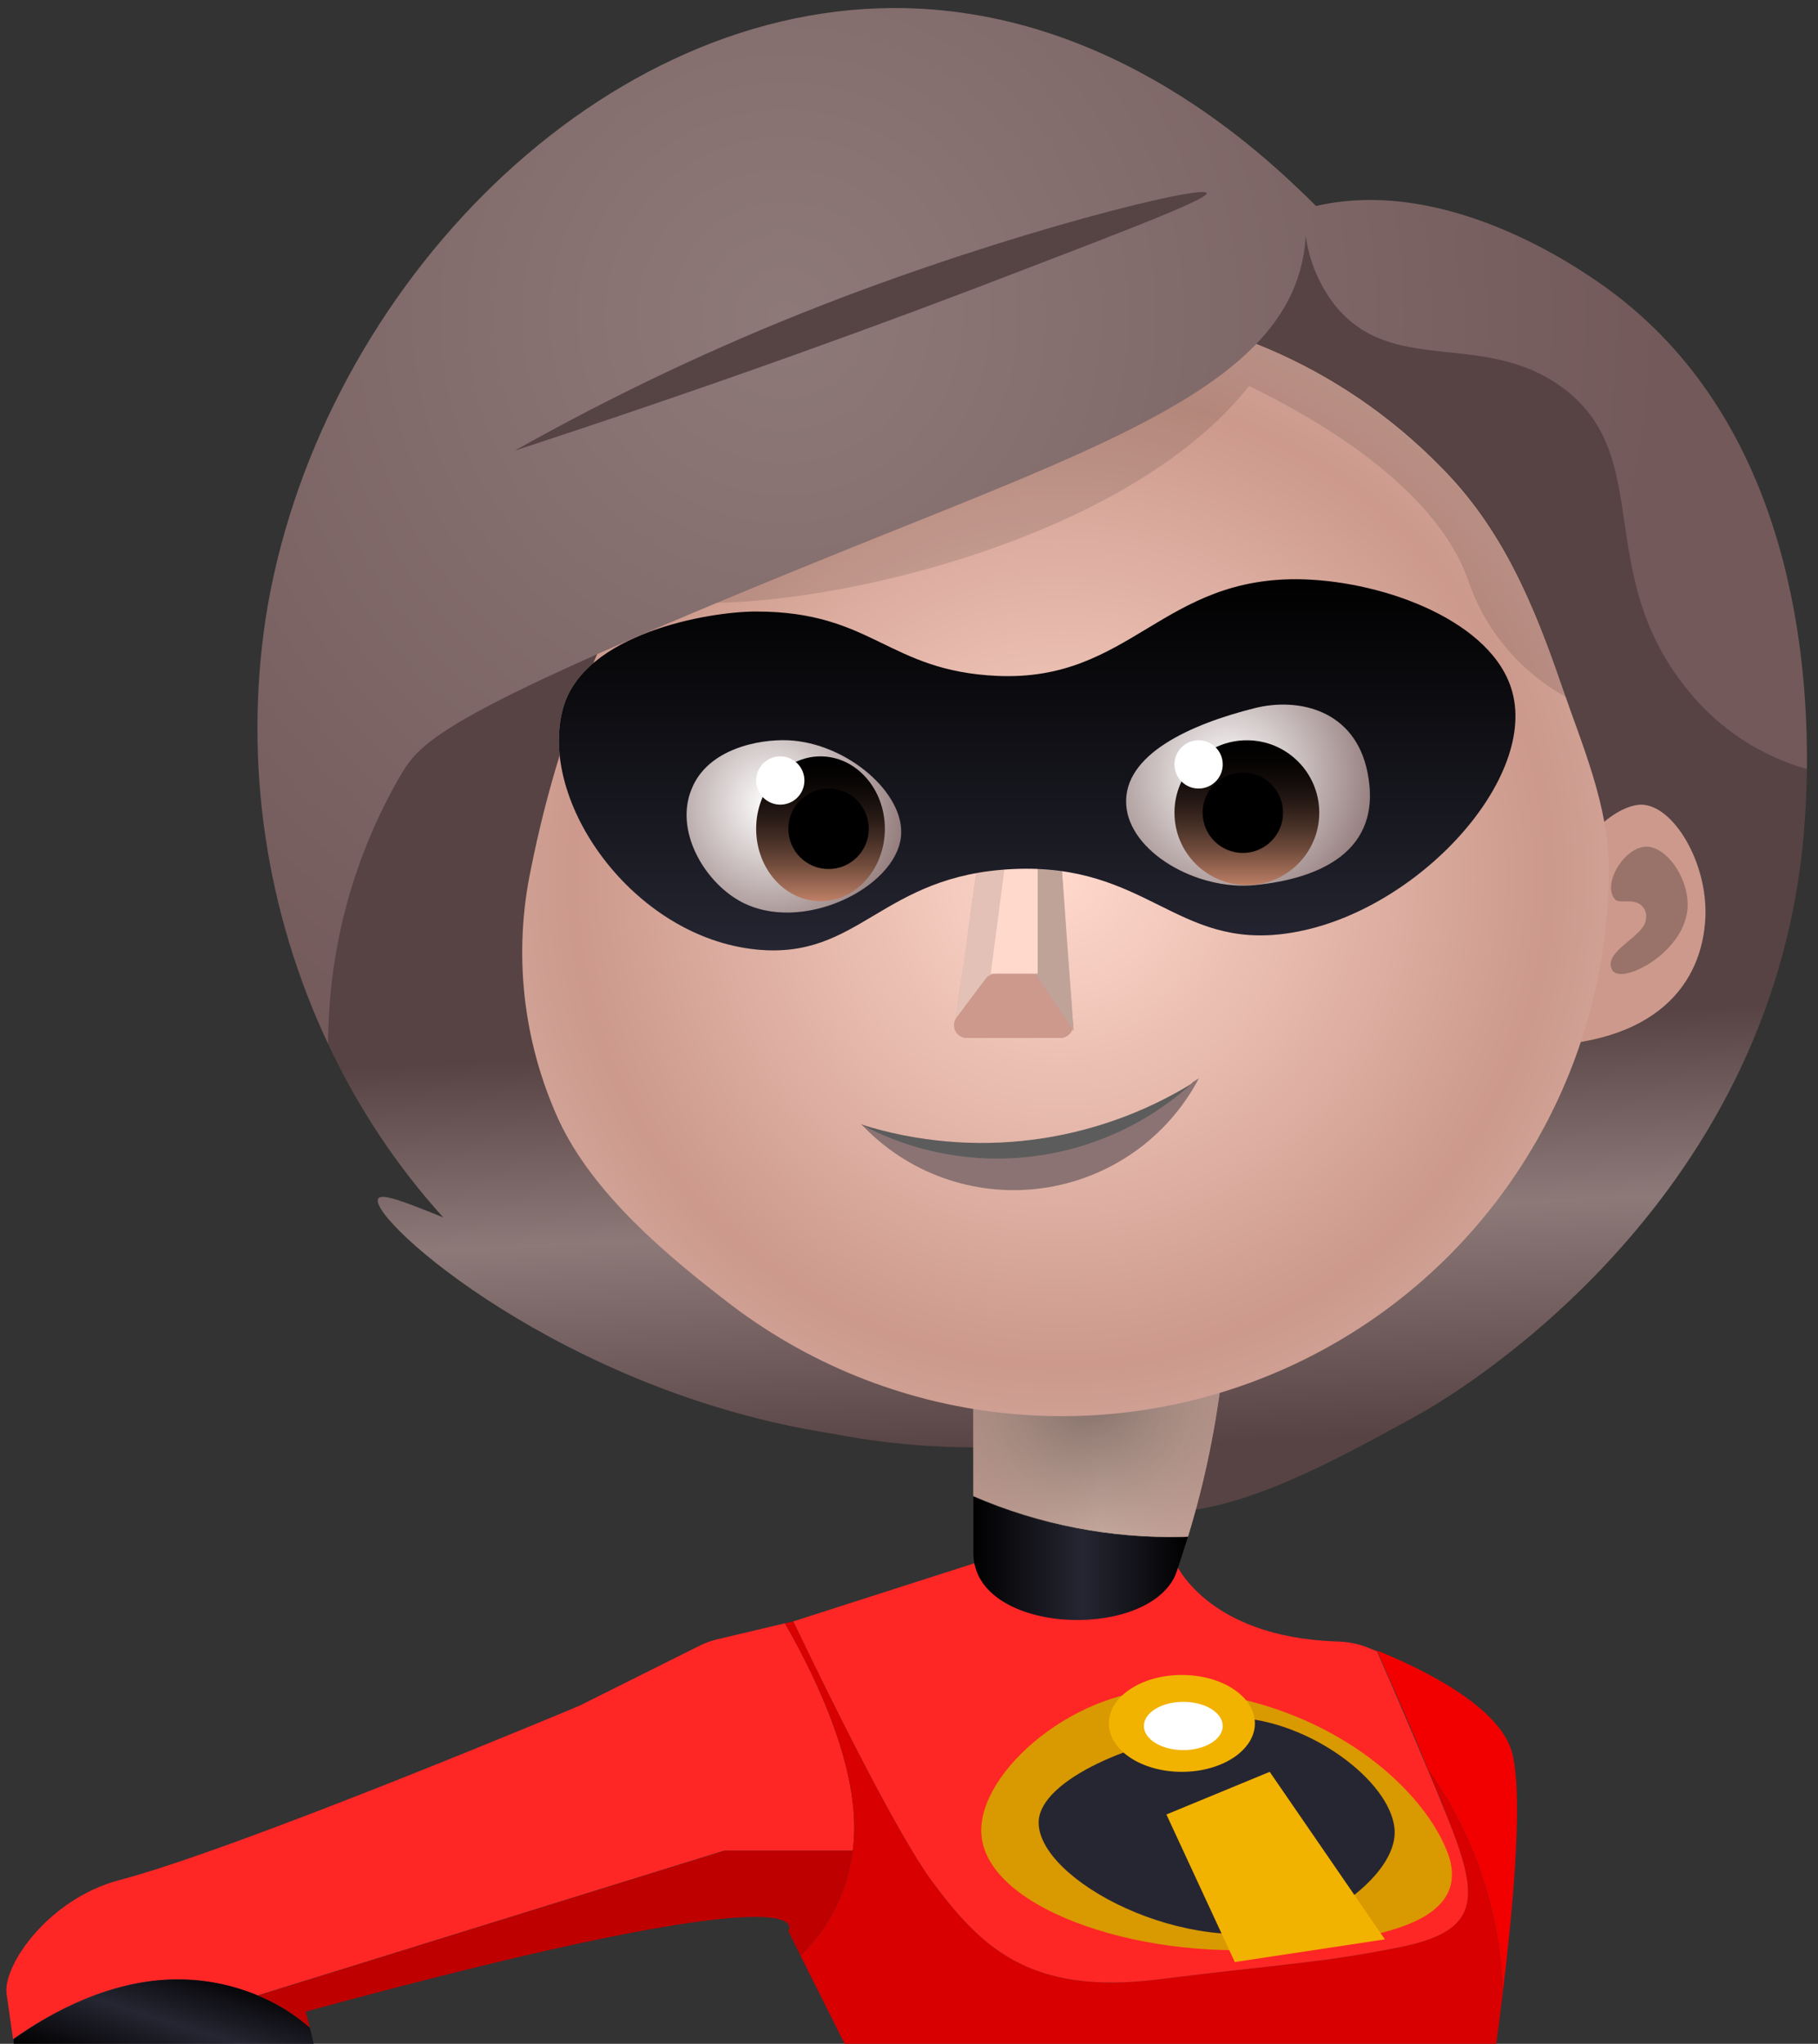 <svg xmlns="http://www.w3.org/2000/svg" width="113" height="127" viewBox="0 0 113 127">
  <rect x="0" y="0" width="113" height="127" fill="#333333" stroke="none"/>
  <defs>
    <linearGradient id="prices-elastigirl-a" x1=".054%" x2="100.751%" y1="101%" y2="32.251%">
      <stop offset="0%"/>
      <stop offset="51%" stop-color="#262633"/>
      <stop offset="100%"/>
    </linearGradient>
    <linearGradient id="prices-elastigirl-b" x1="50.082%" x2="51.986%" y1="54.158%" y2="92.129%">
      <stop offset="18%" stop-color="#574343"/>
      <stop offset="55%" stop-color="#8E7979"/>
      <stop offset="100%" stop-color="#574343"/>
    </linearGradient>
    <linearGradient id="prices-elastigirl-c" x1="0%" y1="50.099%" y2="50.099%">
      <stop offset="0%" stop-color="#CC998C"/>
      <stop offset="51%" stop-color="#FFD9CC"/>
      <stop offset="100%" stop-color="#CC998C"/>
    </linearGradient>
    <radialGradient id="prices-elastigirl-d" cx="46.287%" cy="14.002%" r="268.592%" fx="46.287%" fy="14.002%" gradientTransform="matrix(.667 -.178 .12 .984 .137 .084)">
      <stop offset="0%" stop-color="#806D66"/>
      <stop offset="100%" stop-color="#FFD9CC" stop-opacity="0"/>
    </radialGradient>
    <linearGradient id="prices-elastigirl-e" x1="0%" y1="49.826%" y2="49.826%">
      <stop offset="0%"/>
      <stop offset="51%" stop-color="#262633"/>
      <stop offset="100%"/>
    </linearGradient>
    <radialGradient id="prices-elastigirl-f" cx="50.001%" r="50.532%" fx="50.001%" fy="50%" gradientTransform="matrix(1 0 0 .979 0 .01)">
      <stop offset="0%" stop-color="#FFD9CC"/>
      <stop offset="87%" stop-color="#CC998C"/>
      <stop offset="100%" stop-color="#D1A296"/>
    </radialGradient>
    <radialGradient id="prices-elastigirl-g" cx="50.16%" r="119.169%" fx="50.16%" fy="50%" gradientTransform="matrix(1 0 0 .311 0 .344)">
      <stop offset="0%" stop-color="#FFD9CC"/>
      <stop offset="87%" stop-color="#CC998C"/>
      <stop offset="100%" stop-color="#D1A296"/>
    </radialGradient>
    <radialGradient id="prices-elastigirl-h" r="74.25%" fx="50%" fy="50%" gradientTransform="matrix(.541 0 0 1 .23 0)">
      <stop offset="0%" stop-color="#FFD9CC"/>
      <stop offset="87%" stop-color="#CC998C"/>
      <stop offset="100%" stop-color="#D1A296"/>
    </radialGradient>
    <radialGradient id="prices-elastigirl-i" cx="50.183%" r="147.619%" fx="50.183%" fy="50%" gradientTransform="matrix(1 0 0 .247 0 .377)">
      <stop offset="0%" stop-color="#FFD9CC"/>
      <stop offset="87%" stop-color="#CC998C"/>
      <stop offset="100%" stop-color="#D1A296"/>
    </radialGradient>
    <radialGradient id="prices-elastigirl-j" r="91.781%" fx="50%" fy="50%" gradientTransform="matrix(1 0 0 .417 0 .291)">
      <stop offset="0%" stop-color="#FFD9CC"/>
      <stop offset="87%" stop-color="#CC998C"/>
      <stop offset="100%" stop-color="#D1A296"/>
    </radialGradient>
    <radialGradient id="prices-elastigirl-k" cx="50.006%" cy="49.982%" r="97.779%" fx="50.006%" fy="49.982%" gradientTransform="matrix(.388 0 0 1 .306 0)">
      <stop offset="0%" stop-color="#FFD9CC"/>
      <stop offset="87%" stop-color="#CC998C"/>
      <stop offset="100%" stop-color="#D1A296"/>
    </radialGradient>
    <radialGradient id="prices-elastigirl-l" cx="40.088%" cy="39.97%" r="83.707%" fx="40.088%" fy="39.97%" gradientTransform="matrix(.742 0 0 1 .103 0)">
      <stop offset="0%" stop-color="#FFD9CC"/>
      <stop offset="87%" stop-color="#CC998C"/>
      <stop offset="100%" stop-color="#D1A296"/>
    </radialGradient>
    <radialGradient id="prices-elastigirl-m" cx="41.266%" cy="32.919%" r="78.502%" fx="41.266%" fy="32.919%" gradientTransform="matrix(.803 0 0 1 .081 0)">
      <stop offset="0%" stop-color="#FFD9CC"/>
      <stop offset="87%" stop-color="#CC998C"/>
      <stop offset="100%" stop-color="#D1A296"/>
    </radialGradient>
    <radialGradient id="prices-elastigirl-n" r="53.25%" fx="50%" fy="50%" gradientTransform="matrix(1 0 0 .889 0 .056)">
      <stop offset="0%" stop-color="#FFD9CC"/>
      <stop offset="87%" stop-color="#CC998C"/>
      <stop offset="100%" stop-color="#D1A296"/>
    </radialGradient>
    <radialGradient id="prices-elastigirl-o" fx="50%" fy="50%">
      <stop offset="0%" stop-color="#FFD9CC"/>
      <stop offset="87%" stop-color="#CC998C"/>
      <stop offset="100%" stop-color="#D1A296"/>
    </radialGradient>
    <radialGradient id="prices-elastigirl-p" cy="50.604%" r="112.566%" fx="50%" fy="50.604%" gradientTransform="matrix(.331 0 0 1 .334 0)">
      <stop offset="0%" stop-color="#FFD9CC"/>
      <stop offset="87%" stop-color="#CC998C"/>
      <stop offset="100%" stop-color="#D1A296"/>
    </radialGradient>
    <radialGradient id="prices-elastigirl-q" cx="49.879%" cy="50.061%" r="157.966%" fx="49.879%" fy="50.061%" gradientTransform="matrix(.23 0 0 1 .384 0)">
      <stop offset="0%" stop-color="#FFD9CC"/>
      <stop offset="87%" stop-color="#CC998C"/>
      <stop offset="100%" stop-color="#D1A296"/>
    </radialGradient>
    <linearGradient id="prices-elastigirl-r" x1="50.006%" x2="50.006%" y1="100.02%" y2="-.013%">
      <stop offset="0%" stop-color="#262633"/>
      <stop offset="100%"/>
    </linearGradient>
    <radialGradient id="prices-elastigirl-s" cx="40.088%" cy="39.97%" r="83.707%" fx="40.088%" fy="39.97%" gradientTransform="matrix(.742 0 0 1 .103 0)">
      <stop offset="0%" stop-color="#FFF"/>
      <stop offset="100%" stop-color="#8C7373"/>
    </radialGradient>
    <radialGradient id="prices-elastigirl-t" cx="41.266%" cy="32.919%" r="78.502%" fx="41.266%" fy="32.919%" gradientTransform="matrix(.803 0 0 1 .081 0)">
      <stop offset="0%" stop-color="#FFF"/>
      <stop offset="100%" stop-color="#8C7373"/>
    </radialGradient>
    <linearGradient id="prices-elastigirl-u" x1="50%" x2="50%" y1="100%" y2="0%">
      <stop offset="0%" stop-color="#BF8066"/>
      <stop offset="9%" stop-color="#A26D57"/>
      <stop offset="25%" stop-color="#714C3C"/>
      <stop offset="41%" stop-color="#483127"/>
      <stop offset="57%" stop-color="#291B16"/>
      <stop offset="73%" stop-color="#120C0A"/>
      <stop offset="87%" stop-color="#050302"/>
      <stop offset="100%"/>
    </linearGradient>
    <linearGradient id="prices-elastigirl-v" x1="50%" x2="50%" y1="100.889%" y2=".889%">
      <stop offset="0%" stop-color="#BF8066"/>
      <stop offset="9%" stop-color="#A26D57"/>
      <stop offset="25%" stop-color="#714C3C"/>
      <stop offset="41%" stop-color="#483127"/>
      <stop offset="57%" stop-color="#291B16"/>
      <stop offset="73%" stop-color="#120C0A"/>
      <stop offset="87%" stop-color="#050302"/>
      <stop offset="100%"/>
    </linearGradient>
    <radialGradient id="prices-elastigirl-w" cx="34.418%" cy="29.808%" r="95.604%" fx="34.418%" fy="29.808%" gradientTransform="matrix(.668 0 0 1 .114 0)">
      <stop offset="0%" stop-color="#8E7979"/>
      <stop offset="89%" stop-color="#735959"/>
    </radialGradient>
  </defs>
  <g fill="none" fill-rule="evenodd">
    <path fill="#F20000" d="M93.4,123.87 C93.371,122.571 93.237,121.277 93,120 C92.339,116.399 90.898,112.986 88.78,110 C87.78,107.5 86.53,104.71 85.59,102.56 C88.22,103.62 93.27,106.02 94,108.96 C94.73,111.9 93.93,119.5 93.4,123.87 Z"/>
    <path fill="#FF2626" d="M53,115 L45,115 L16,124 C14.417,123.335 12.717,122.995 11,123 C6.94,123 3.21,125 0.81,126.71 L0.41,123.9 C0.16,122.15 3,118 7.41,116.83 C14.83,114.89 36,106 36,106 L43.49,102.26 C43.831,102.09 44.19,101.959 44.56,101.87 L48.79,100.87 C50.79,104.35 53.67,110.34 53,115 Z"/>
    <path fill="url(#prices-elastigirl-a)" d="M19.5,127 L19.26,126 C18.303,125.161 17.216,124.486 16.04,124 C14.457,123.335 12.757,122.995 11.04,123 C6.98,123 3.25,125 0.85,126.71 L0.85,127 L19.5,127 Z"/>
    <path fill="#BF0000" d="M53,115 C52.689,117.48 51.547,119.782 49.76,121.53 L49,120 C49,120 52,116 19,125 L19.26,126 C18.303,125.161 17.216,124.486 16.04,124 L45.04,115 L53,115 Z"/>
    <path fill="#D80000" d="M53,115 C52.689,117.48 51.547,119.782 49.76,121.53 L52.5,127 L93,127 C93,127 93.18,125.74 93.4,123.88 C93.372,122.578 93.238,121.28 93,120 C92.339,116.399 90.898,112.986 88.78,110 C89.23,111.06 89.65,112.07 90,113 C92,118 92,120 87,121 C82,122 80,122 72,123 C64,124 61,121 58,117 C55.81,114.08 51.47,105.27 49.31,100.75 L48.79,100.87 C50.79,104.35 53.67,110.34 53,115 Z"/>
    <path fill="#FF2626" d="M87,121 C82,122 80,122 72,123 C64,124 61,121 58,117 C55.81,114.08 51.47,105.27 49.31,100.75 L61,97 L73,97 C73,97 74.87,101.73 83.1,102 C83.721,102.011 84.336,102.126 84.92,102.34 L85.59,102.61 C86.93,105.68 88.82,110.05 90,113.01 C92,118 92,120 87,121 Z"/>
    <path fill="url(#prices-elastigirl-b)" d="M106,42 C99.87,34.61 104,27.28 98,23 C93.11,19.52 87.56,23.37 84,19 C82.91,17.66 81.39,16.12 81.16,14.66 C81.139,15.11 81.085,15.558 81,16 C79.48,23.82 69.12,24.51 53,31 C28.23,41 24.34,43.84 23,46 C20.07,50.71 20.45,58.84 20.4,64.88 C22.235,68.805 24.645,72.435 27.55,75.65 C25.08,74.65 23.69,74.11 23.5,74.5 C22.9,75.77 35.01,86.5 51.7,89.08 C55.881,89.895 60.155,90.131 64.4,89.78 C65.339,91.114 66.57,92.215 68,93 C73.58,95.91 81.07,91.8 88,88 C89.74,87.05 109.41,75.82 112,53 C112.1,52.09 112.28,50.23 112.31,47.79 C109.92,47 108.43,44.93 106,42 Z"/>
    <path fill="url(#prices-elastigirl-c)" d="M76,85 C75.608,88.556 74.885,92.068 73.84,95.49 L73.5,95.49 C69.035,95.599 64.599,94.736 60.5,92.96 L60.5,86.5 L76,85 Z"/>
    <path fill="url(#prices-elastigirl-d)" d="M76,85 C75.608,88.556 74.885,92.068 73.84,95.49 L73.5,95.49 C69.035,95.599 64.599,94.736 60.5,92.96 L60.5,86.5 L76,85 Z"/>
    <path fill="url(#prices-elastigirl-e)" d="M73.84,95.49 C73.72,95.84 73.16,97.69 73,98 C71,102 60.5,101.5 60.5,96.5 L60.5,93 C64.599,94.776 69.035,95.639 73.5,95.53 L73.84,95.49 Z"/>
    <path fill="#CC998C" d="M96,57 C98.44,50.62 101.33,50 102,50 C104,50 106.15,53.6 106,57 C105.82,61.06 103,65 95,65 C95.63,62.8 94.59,60.68 96,57 Z"/>
    <path fill="url(#prices-elastigirl-f)" d="M100,54 C100,66.896 92.704,78.683 81.161,84.433 C69.617,90.183 55.814,88.908 45.52,81.14 C41.52,78.08 36.87,74.22 34.72,69.58 C32.495,64.704 31.893,59.244 33,54 C36.68,35.59 47.22,19 66,19 C74.869,19.062 83.346,22.662 89.55,29 C93.38,32.83 95.35,37.56 97.13,42.78 C98.34,46.3 100,50.09 100,54 Z"/>
    <polygon fill="url(#prices-elastigirl-g)" points="60.68 54.26 59.3 64.06 62 61 62.43 54"/>
    <path fill="url(#prices-elastigirl-h)" d="M61.26,60.82 L59.46,63.22 C59.278,63.462 59.249,63.787 59.384,64.058 C59.52,64.329 59.797,64.5 60.1,64.5 L65.9,64.5 C66.203,64.5 66.48,64.329 66.616,64.058 C66.751,63.787 66.722,63.462 66.54,63.22 L64.74,60.82 C64.588,60.62 64.351,60.502 64.1,60.5 L61.9,60.5 C61.649,60.502 61.412,60.62 61.26,60.82 Z"/>
    <polygon fill="url(#prices-elastigirl-i)" points="66 54 66.73 64.06 64 60 64 53"/>
    <polygon fill="url(#prices-elastigirl-j)" points="61.58 60.5 62.5 53.5 64.5 53.5 64.5 60.5"/>
    <path fill="url(#prices-elastigirl-k)" d="M62,42 C70.3,42.36 72.24,35.75 81,36 C86.14,36.15 92.82,38.64 94,43 C95.53,48.63 87.78,56.9 80,58 C73.12,59 71.26,53.63 63,54 C54.74,54.37 53.46,59.65 47,59 C39.34,58.23 33.4,49.78 35,44 C36.28,39.37 44,38 47,38 C54.26,38 55.16,41.7 62,42 Z"/>
    <path fill="url(#prices-elastigirl-l)" d="M70,50 C70.18,52.93 74.38,55.36 78,55 C81.85,54.62 86,53 85,48 C84.22,44.08 80.67,43.33 78,44 C74,45 69.81,46.88 70,50 Z"/>
    <path fill="url(#prices-elastigirl-m)" d="M43,49 C41.9,51.6 43.76,54.76 46,56 C49.8,58.09 55.66,55.18 56,52 C56.29,49.3 52.64,46.17 49,46 C47.15,45.92 44,46.54 43,49 Z"/>
    <ellipse cx="51" cy="51.5" fill="url(#prices-elastigirl-n)" rx="4" ry="4.5"/>
    <circle cx="77.5" cy="50.5" r="4.5" fill="url(#prices-elastigirl-o)"/>
    <circle cx="77.25" cy="50.5" r="2.5" fill="url(#prices-elastigirl-o)"/>
    <circle cx="51.5" cy="51.5" r="2.5" fill="url(#prices-elastigirl-o)"/>
    <circle cx="48.5" cy="48.5" r="1.5" fill="url(#prices-elastigirl-o)"/>
    <circle cx="74.5" cy="47.5" r="1.5" fill="url(#prices-elastigirl-o)"/>
    <path fill="url(#prices-elastigirl-p)" d="M74.52,67 C72.563,70.726 68.924,73.274 64.753,73.839 C60.582,74.403 56.396,72.913 53.52,69.84 C60.269,73.446 68.559,72.391 74.19,67.21 C74.304,67.147 74.414,67.077 74.52,67 Z"/>
    <path fill="url(#prices-elastigirl-q)" d="M74.18,67.24 C68.549,72.421 60.259,73.476 53.51,69.87 C53.51,69.87 53.51,69.87 53.51,69.87 C60.458,72.055 68.013,71.102 74.2,67.26 L74.18,67.24 Z"/>
    <path fill="#000" d="M97.13,42.73 C95.35,37.51 93.38,32.73 89.55,28.95 C83.58,22.875 75.511,19.315 67,19 C58.56,21.77 48.12,26.85 42.67,31 C41.383,32.683 40.226,34.461 39.21,36.32 C41.32,39.58 68.21,35.95 77.63,23.99 C81.68,25.93 89.16,30.2 91.23,35.99 C92.273,39.1 94.442,41.708 97.31,43.3 C97.26,43.11 97.19,42.92 97.13,42.73 Z" opacity=".12"/>
    <polygon fill="#E3C1B6" points="60.68 54.26 59.3 64.06 62 61 62.43 54"/>
    <path fill="#CC998C" d="M61.26,60.82 L59.46,63.22 C59.278,63.462 59.249,63.787 59.384,64.058 C59.52,64.329 59.797,64.5 60.1,64.5 L65.9,64.5 C66.203,64.5 66.48,64.329 66.616,64.058 C66.751,63.787 66.722,63.462 66.54,63.22 L64.74,60.82 C64.588,60.62 64.351,60.502 64.1,60.5 L61.9,60.5 C61.649,60.502 61.412,60.62 61.26,60.82 Z"/>
    <polygon fill="#BFA399" points="66 54 66.73 64.06 64 60 64 53"/>
    <polygon fill="#FFD9CC" points="61.58 60.5 62.5 53.5 64.5 53.5 64.5 60.5"/>
    <path fill="url(#prices-elastigirl-r)" d="M62,42 C70.3,42.36 72.24,35.75 81,36 C86.14,36.15 92.82,38.64 94,43 C95.53,48.63 87.78,56.9 80,58 C73.12,59 71.26,53.63 63,54 C54.74,54.37 53.46,59.65 47,59 C39.34,58.23 33.4,49.78 35,44 C36.28,39.37 44,38 47,38 C54.26,38 55.16,41.7 62,42 Z"/>
    <path fill="url(#prices-elastigirl-s)" d="M70,50 C70.18,52.93 74.38,55.36 78,55 C81.85,54.62 86,53 85,48 C84.22,44.08 80.67,43.33 78,44 C74,45 69.81,46.88 70,50 Z"/>
    <path fill="url(#prices-elastigirl-t)" d="M43,49 C41.9,51.6 43.76,54.76 46,56 C49.8,58.09 55.66,55.18 56,52 C56.29,49.3 52.64,46.17 49,46 C47.15,45.92 44,46.54 43,49 Z"/>
    <ellipse cx="51" cy="51.5" fill="url(#prices-elastigirl-u)" rx="4" ry="4.5"/>
    <circle cx="77.5" cy="50.5" r="4.5" fill="url(#prices-elastigirl-v)"/>
    <circle cx="77.25" cy="50.5" r="2.5" fill="#000"/>
    <circle cx="51.5" cy="51.5" r="2.5" fill="#000"/>
    <circle cx="48.5" cy="48.5" r="1.5" fill="#FFF"/>
    <circle cx="74.5" cy="47.5" r="1.5" fill="#FFF"/>
    <path fill="#8C7373" d="M74.52,67 C72.563,70.726 68.924,73.274 64.753,73.839 C60.582,74.403 56.396,72.913 53.52,69.84 C60.269,73.446 68.559,72.391 74.19,67.21 C74.304,67.147 74.414,67.077 74.52,67 Z"/>
    <path fill="#5C5C5C" d="M74.18,67.24 C68.549,72.421 60.259,73.476 53.51,69.87 C53.51,69.87 53.51,69.87 53.51,69.87 C60.458,72.055 68.013,71.102 74.2,67.26 L74.18,67.24 Z"/>
    <path fill="url(#prices-elastigirl-w)" d="M25,48 C26.34,45.84 28.23,44 53,34 C69.12,27.51 79.48,23.82 81,16 C81.085,15.558 81.139,15.11 81.16,14.66 C81.377,16.244 82.012,17.743 83,19 C86.56,23.37 92.11,20.52 97,24 C103,28.28 98.87,35.61 105,43 C106.89,45.307 109.441,46.978 112.31,47.79 C112.4,39.92 110.9,26 100,18 C98.72,17.07 90.22,10.86 81.8,12.8 L81.5,12.5 C78.65,9.73 69.1,0.44 55.5,0.5 C36.6,0.58 19.56,18.66 16.5,38.5 C15.167,47.486 16.524,56.665 20.4,64.88 C20.396,58.943 21.985,53.114 25,48 Z"/>
    <path fill="#564343" d="M75,12 C74.82,11.45 62.87,14.37 51,19 C44.463,21.55 38.114,24.558 32,28 C44.74,23.83 55.23,20 63,17 C70.31,14.2 75.12,12.35 75,12 Z"/>
    <path fill="#D99900" d="M73,105 C67.08,104.7 60.71,110.08 61,114 C61.36,118.79 71.52,122 80,121 C84,120.52 91.93,120 89.93,115 C88.24,110.77 82,105.46 73,105 Z"/>
    <path fill="#262633" d="M74.77,107.73 C70.87,108.05 64.59,110.53 64.56,113.23 C64.51,116.82 73.75,121.75 80.56,119.71 C83,118.98 86.66,116.38 86.69,113.88 C86.69,110.98 81.84,107.14 77.15,106.75 C76.36,106.68 75.55,107.67 74.77,107.73 Z"/>
    <ellipse cx="73.46" cy="107.09" fill="#F2B200" rx="4.54" ry="3.01"/>
    <ellipse cx="73.55" cy="107.25" fill="#FFF" rx="2.45" ry="1.5"/>
    <polygon fill="#F2B200" points="86.08 120.51 78.92 110.1 72.5 112.75 76.75 121.92"/>
    <path fill="#997369" d="M100.38,55.88 C99.59,54.97 100.86,52.78 102.19,52.62 C103.52,52.46 105.08,54.62 104.88,56.56 C104.58,59.31 100.67,61.27 100.19,60.25 C99.63,59.06 102.3,58.19 102.31,57.06 C102.38,56.603 102.089,56.169 101.64,56.06 C101.16,55.93 100.58,56.12 100.38,55.88 Z"/>
  </g>
</svg>
